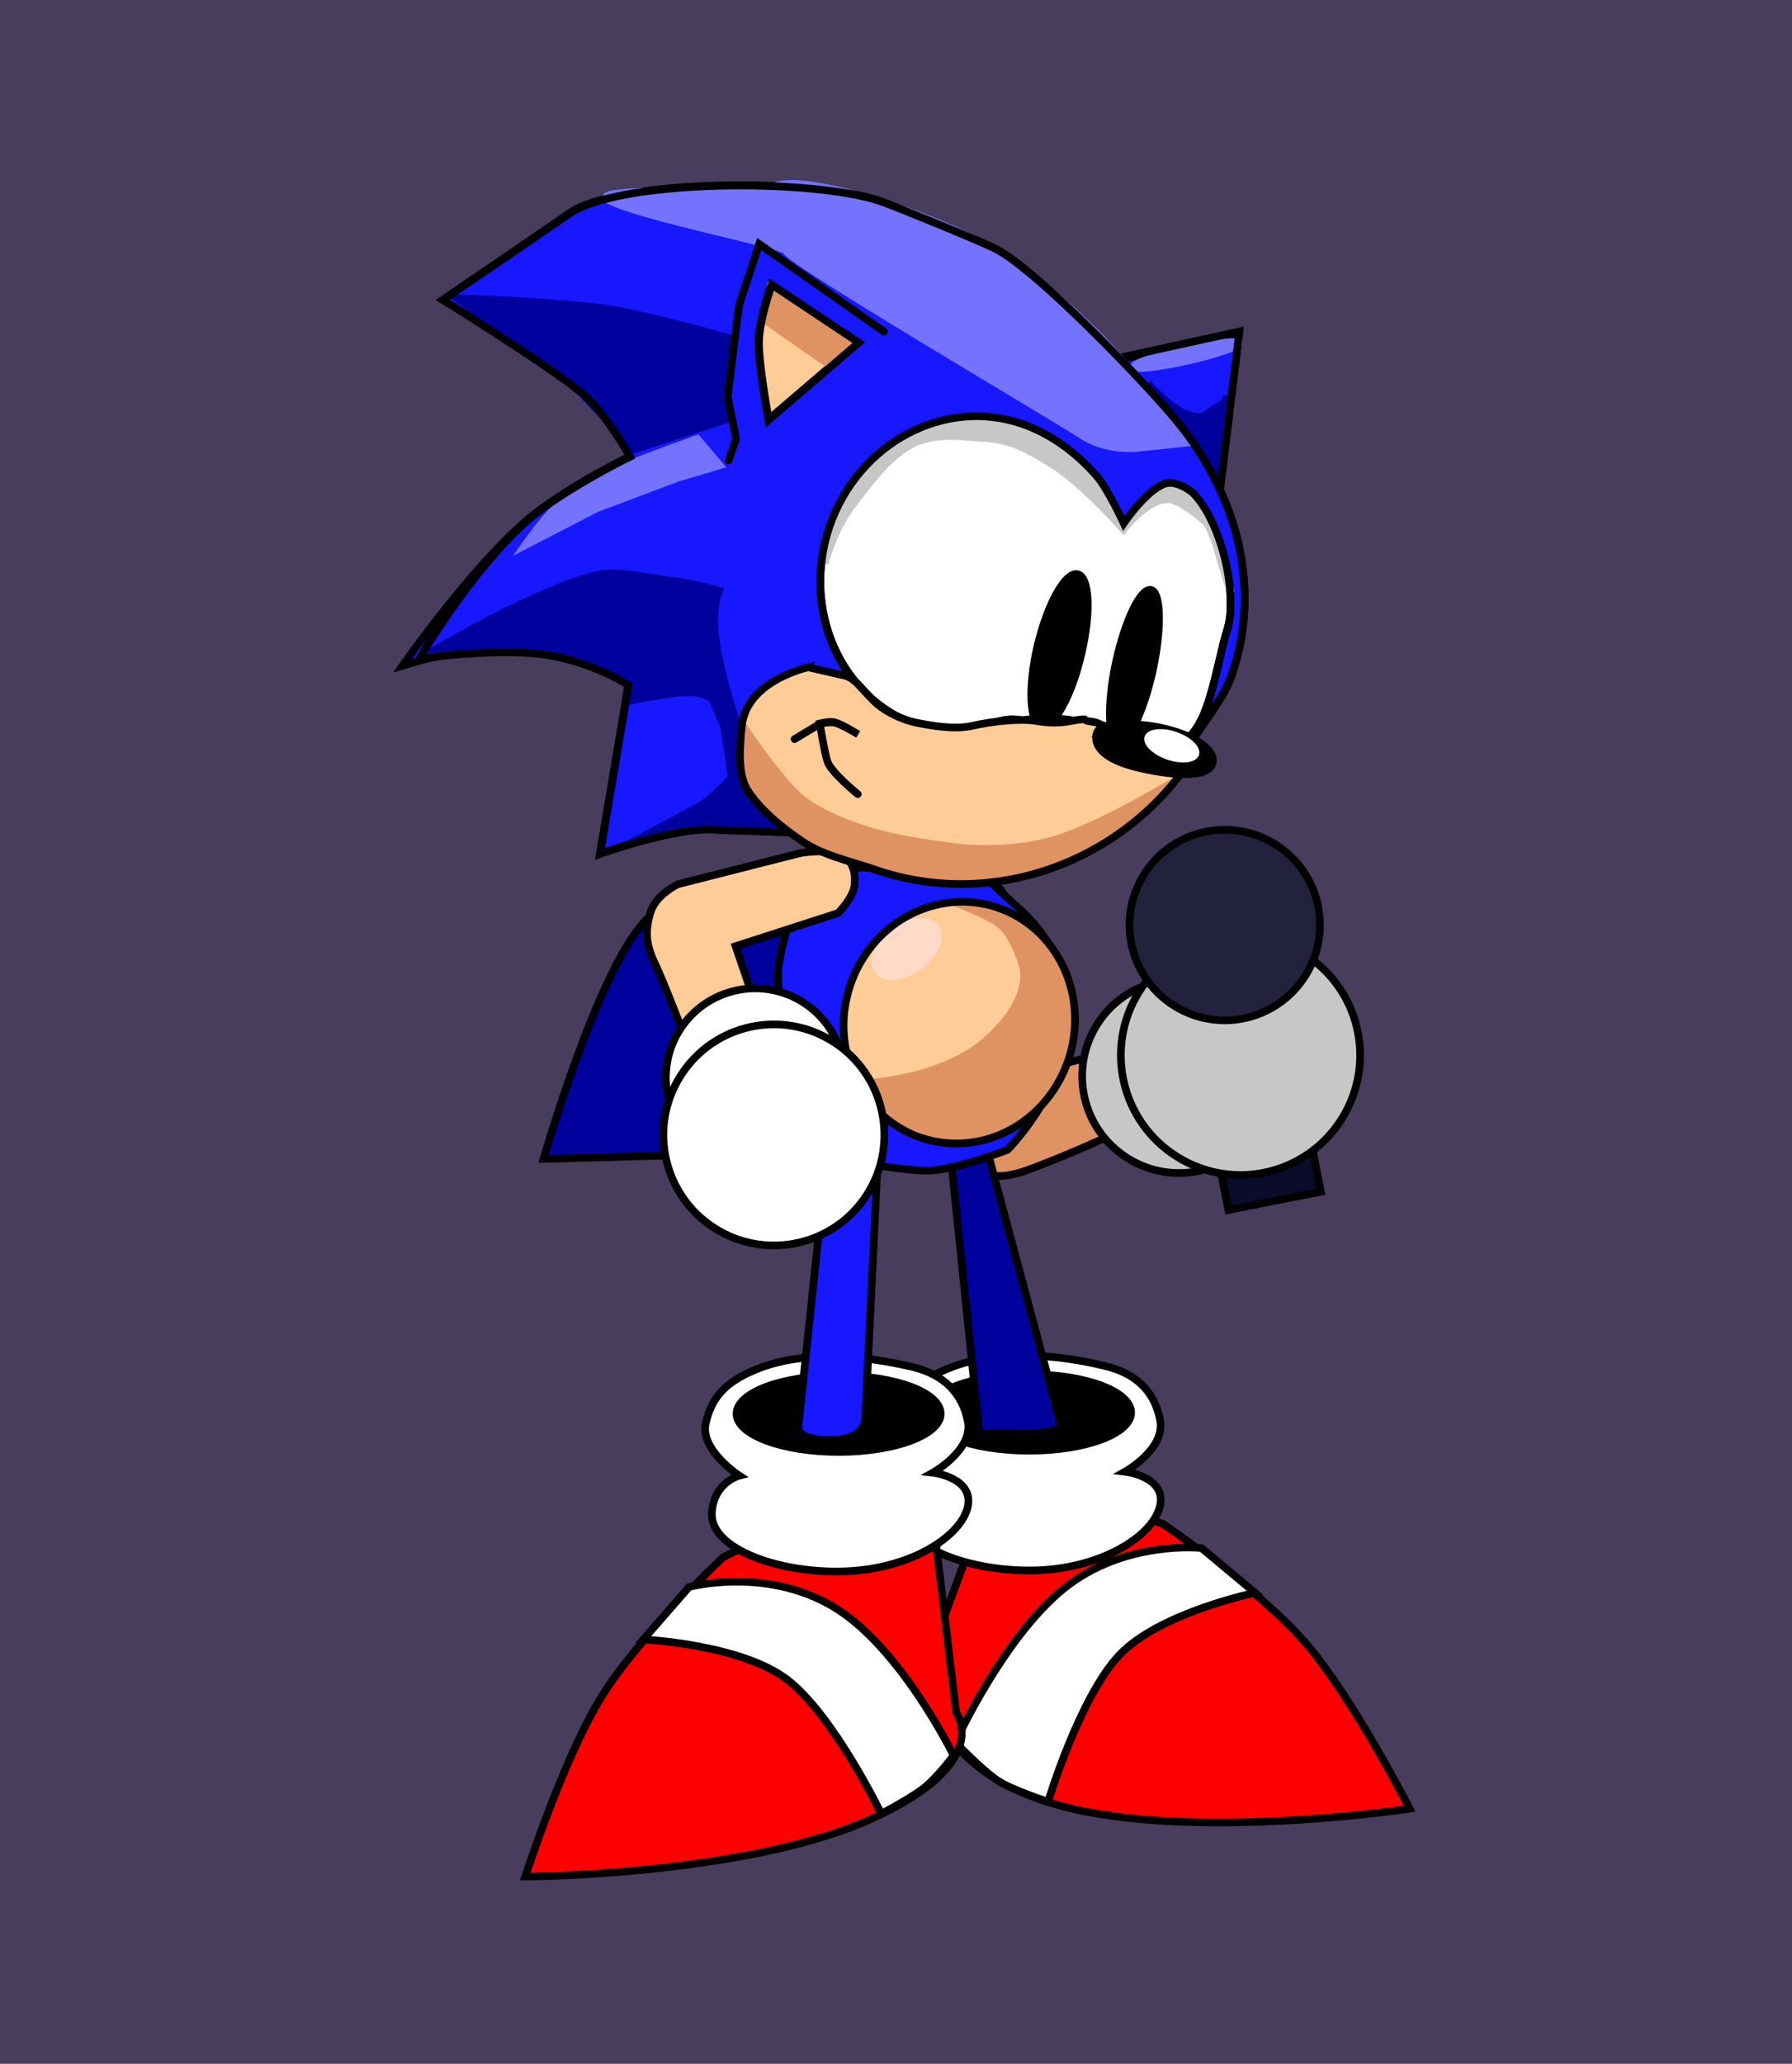<svg version="1.1" xmlns="http://www.w3.org/2000/svg" xmlns:xlink="http://www.w3.org/1999/xlink" width="705.706" height="812.312" viewBox="0,0,705.706,812.312"><rect x="0" y="0" width="705.706" height="812.312" fill="#333333" stroke="none"/><g transform="translate(112.853,226.156)"><g data-paper-data="{&quot;isPaintingLayer&quot;:true}" fill-rule="nonzero" stroke-linejoin="miter" stroke-miterlimit="10" stroke-dasharray="" stroke-dashoffset="0" style="mix-blend-mode: normal"><path d="M-112.853,586.156v-812.312h705.706v812.312z" fill-opacity="0.21" fill="#9966ff" stroke="none" stroke-width="NaN" stroke-linecap="butt"/><g stroke="#000000" stroke-width="3"><path d="M370.868,250.118l-14.902,-76.026l36.524,-7.143l14.818,75.973z" fill="#0b0b2c" stroke-linecap="butt"/><path d="M257.532,188.445c-1.429,-16.217 -0.767,-46.926 -0.767,-46.926c0,0 5.341,-22.719 17.701,-21.369c12.275,1.297 11.344,22.996 11.344,22.996l7.353,52.805l48.371,-12.714c0,0 17.975,-3.868 20.259,4.748c2.284,8.617 -13.186,21.122 -13.186,21.122c0,0 -25.465,13.221 -52.182,23.539c-10.916,4.267 -18.504,6.603 -29.086,-0.239c-8.091,-5.168 -8.463,-27.799 -9.808,-43.963z" fill="#df9363" stroke-linecap="round"/><path d="M331.245,229.745c-17.814,-11.12 -23.318,-34.596 -12.144,-52.495c11.173,-17.899 34.681,-23.265 52.495,-12.144c17.899,11.173 23.318,34.596 12.144,52.495c-11.173,17.899 -34.596,23.318 -52.495,12.144z" fill="#c7c7c7" stroke-linecap="butt"/><path d="M350.706,229.162c-22.055,-13.768 -28.781,-42.84 -15.013,-64.896c13.768,-22.055 42.84,-28.781 64.896,-15.013c22.14,13.821 28.781,42.84 15.013,64.896c-13.768,22.055 -42.755,28.834 -64.896,15.013z" fill="#c7c7c7" stroke-linecap="butt"/><path d="M349.593,169.76c-17.56,-10.961 -22.914,-34.109 -11.953,-51.668c10.961,-17.56 34.109,-22.914 51.668,-11.953c17.644,11.014 22.914,34.109 11.953,51.668c-10.961,17.56 -34.024,22.967 -51.668,11.953z" fill="#22223c" stroke-linecap="butt"/></g><g><g stroke="#000000" stroke-width="3"><g stroke-linecap="round"><path d="M345.1,373.648c0,0 37.6,25.353 56.3,46.972c18.6,21.521 40.9,65.152 40.9,65.152c0,0 -86,12.971 -137.9,-1.277c-51.9,-14.151 -53.9,-51.197 -53.9,-51.197l21.8,-59.157l30.2,-13.659z" fill="#ff0000"/><path d="M381.4,400.77c0,0 -37.8,7.861 -53.5,24.567c-15.7,16.706 -28,57.683 -28,57.683c0,0 -13.7,-4.422 -19.6,-8.156c-6.2,-4.029 -16.9,-15.231 -16.9,-15.231c0,0 18.6,-40.978 42.6,-60.435c23.9,-19.359 54.3,-16.018 54.3,-16.018z" fill="#ffffff"/></g><g><path d="M260,312.722c22.4,-9.434 50.4,-4.127 62.4,-1.179c12.1,2.85 19.5,10.023 21.6,21.324c2.2,11.301 -13.8,20.243 -13.8,20.243c0,0 16.2,1.867 13.8,13.266c-2.3,11.399 -21.8,24.469 -48,25.55c-25.4,0.983 -53.8,-8.648 -52.8,-23.289c0.8,-11.792 10.8,-14.347 10.8,-14.347c0,0 -15.6,-10.22 -13.2,-20.833c2.5,-10.613 8.3,-16.214 19.2,-20.735z" fill="#ffffff" stroke-linecap="round"/><path d="M292.4,344.855c-22.2,0 -40.2,-6.682 -40.2,-15.035c0,-8.254 18,-15.035 40.2,-15.035c22.3,0 40.2,6.78 40.2,15.035c0,8.353 -17.9,15.035 -40.2,15.035z" fill="#000000" stroke-linecap="butt"/></g><path d="M275.6,225.46l29.6,110.256c0,0 -4.2,2.457 -15,2.26c-10.8,-0.197 -17.4,0 -17.4,0l-11.3,-109.47z" fill="#00009c" stroke-linecap="round"/></g><g><path d="M219.8,226.836l-118.6,3.145c0,0 21.1,-73.603 39.9,-93.551c18.7,-19.948 79.3,-21.029 79.3,-21.029" fill="#00009c" stroke="#000000" stroke-width="3" stroke-linecap="round"/><path d="M210.1,228.211c0,0 -18.8,-53.654 -16.3,-74.094c1.8,-14.249 11.7,-38.718 11.7,-38.718h65.4l16,14.642c0,0 24.2,19.064 21.5,46.874c-2.6,27.81 -24.5,49.527 -24.5,49.527c0,0 -20.3,7.861 -30.8,8.156c-13.4,0.295 -43,-6.387 -43,-6.387z" fill="#1818ff" stroke="#000000" stroke-width="3" stroke-linecap="butt"/><g><path d="M309.7,165.124c5.2,25.55 -10.5,51.197 -35.1,57.388c-24.6,6.191 -48.8,-9.532 -54.1,-35.082c-5.2,-25.451 10.5,-51.197 35.1,-57.388c24.6,-6.093 48.8,9.532 54.1,35.082z" fill="#ffcb97" stroke="#000000" stroke-width="1.2" stroke-linecap="butt"/><path d="M256.8,138.886c2.4,4.422 -1.1,11.792 -8.1,16.509c-6.9,4.619 -14.5,4.815 -17,0.393c-2.4,-4.52 1.1,-11.89 8,-16.607c7,-4.619 14.6,-4.815 17.1,-0.295z" fill="#ffdbc7" stroke="#ffdbc7" stroke-width="1.2" stroke-linecap="butt"/><path d="M225.5,199.419c0,0 32.4,-0.59 50.7,-17.786c18.4,-17.197 12.4,-28.891 12.4,-28.891c0,0 -3.1,-9.925 -7.6,-13.856c-4.4,-3.931 -18.1,-8.942 -18.1,-8.942l14.3,0.688l12.6,6.289l12,12.382l6.8,16.312l0.5,22.209l-8.3,17l-11,9.729l-18.6,8.844l-14.4,-1.376l-19.2,-7.665z" fill="#df9363" stroke="#df9363" stroke-width="1.2" stroke-linecap="round"/><path d="M309.5,165.222c5.2,25.451 -10.4,51.197 -35,57.388c-24.7,6.093 -48.9,-9.532 -54.1,-35.082c-5.3,-25.55 10.4,-51.296 35,-57.388c24.6,-6.191 48.8,9.532 54.1,35.082z" fill="none" stroke="#000000" stroke-width="3" stroke-linecap="butt"/></g></g><g stroke="#000000" stroke-width="3"><g stroke-linecap="round"><path d="M212,367.064l43.2,9.63l8.5,71.244c0,0 15.2,19.948 -33.7,41.96c-49,22.11 -136,22.602 -136,22.602c0,0 15,-46.579 30,-70.753c14.9,-24.174 48,-55.03 48,-55.03z" fill="#ff0000"/><path d="M158.5,398.509c0,0 29.4,-8.058 56.2,7.37c26.8,15.526 48,58.961 48,58.961c0,0 -5,6.78 -10.5,11.792c-5.2,4.52 -18,11.104 -18,11.104c0,0 -18.7,-38.619 -36.9,-52.672c-18.2,-14.052 -56.8,-15.919 -56.8,-15.919z" fill="#ffffff"/></g><g><path d="M246.7,311.936c12,2.948 19.4,10.122 21.6,21.422c2.1,11.301 -13.8,20.145 -13.8,20.145c0,0 16.1,1.867 13.8,13.266c-2.4,11.497 -21.9,24.469 -48,25.55c-25.4,1.081 -53.8,-8.549 -52.8,-23.191c0.8,-11.89 10.8,-14.445 10.8,-14.445c0,0 -15.7,-10.22 -13.2,-20.735c2.4,-10.613 8.3,-16.214 19.2,-20.833c22.3,-9.434 50.3,-4.029 62.4,-1.179z" fill="#ffffff" stroke-linecap="round"/><path d="M217.4,345.347c-22.2,0 -40.2,-6.78 -40.2,-15.035c0,-8.353 18,-15.035 40.2,-15.035c22.3,0 40.2,6.682 40.2,15.035c0,8.254 -17.9,15.035 -40.2,15.035z" fill="#000000" stroke-linecap="butt"/></g><path d="M233,226.246l-5.1,105.834c0,0 0.5,8.353 -13.2,8.549c-13.6,0.197 -13.2,-4.815 -13.2,-4.815l12.5,-118.02" fill="#1818ff" stroke-linecap="round"/></g></g><g><g><g fill="#ffcb97" stroke="#000000" stroke-width="3" stroke-linecap="round"><path d="M184.525,168.859l-27.39,13.939c0,0 -8.842,-23.163 -12.29,-30.197c-3.329,-6.957 -3.698,-12.503 -1.538,-19.612c2.16,-7.109 10.913,-11.13 10.913,-11.13l48.398,-12.299c0,0 11.783,-1.805 16.133,0.843c4.33,2.551 5.306,6.637 4.941,11.623c-0.344,5.084 -6.499,11.208 -6.499,11.208l-40.366,13.035z"/></g><g fill="none" stroke="none" stroke-width="1" stroke-linecap="butt" font-family="sans-serif" font-weight="normal" font-size="12" text-anchor="start"><g/></g></g><g fill="#ffffff" stroke="#000000" stroke-width="3" stroke-linecap="butt"><path d="M165.622,227.717c-16.459,-10.488 -21.125,-32.295 -10.713,-48.635c10.509,-16.361 32.295,-21.125 48.656,-10.616c16.361,10.509 21.125,32.295 10.616,48.656c-10.412,16.34 -32.197,21.104 -48.558,10.595z"/><path d="M168.448,257.178c-20.258,-12.948 -26.13,-39.916 -13.161,-60.076c12.948,-20.258 39.916,-26.13 60.076,-13.161c20.258,12.948 26.13,39.916 13.182,60.174c-12.969,20.16 -39.937,26.032 -60.097,13.064z"/></g></g><g><g stroke-width="3"><path d="M366.962,-27.869l-45.956,-55.145l54.129,-11.964z" fill="#1818ff" stroke="#000000" stroke-linecap="round"/><path d="M353.719,-88.678c11.338,-2.477 20.712,-3.561 21.078,-2.313c0.267,1.236 -8.719,4.274 -20.068,6.851c-11.239,2.488 -20.712,3.561 -20.979,2.324c-0.267,-1.236 8.729,-4.373 19.968,-6.862z" fill="#7373ff" stroke="#7373ff" stroke-linecap="butt"/><path d="M367.137,-37.709l-27.966,-37.576c0,0 8.295,9.663 15.653,12.282c7.358,2.619 6.912,-0.65 11.36,-2.676c4.359,-2.137 4.356,-4.854 4.356,-4.854z" fill="#00009c" stroke="#00009c" stroke-linecap="round"/><path d="M367.049,-28.665l-45.956,-55.145l54.118,-11.865z" fill="none" stroke="#000000" stroke-linecap="round"/></g><path d="M135.219,-46.572c0,0 -9.862,-17.38 -18.342,-24.448c-13.631,-11.456 -55.375,-37.165 -55.375,-37.165c0,0 46.859,-31.877 49.164,-33.635c19.153,-14.094 96.852,-14.416 123.301,-5.175c6.11,2.079 39.61,15.817 45.511,18.88c16.742,8.78 59.615,53.526 71.572,68.319c22.686,27.943 33.313,64.018 21.079,99.394c-3.059,8.618 -10.237,17.186 -14.777,24.635c-1.719,2.829 -1.206,6.407 -2.165,7.81c-27.622,39.924 -78.165,57.714 -123.618,41.96c-10.661,-3.686 -21.895,-5.824 -30.429,-12.395c-0.464,-0.353 -30.459,-1.131 -31.96,-1.195c-15.418,-1.592 -45.806,9.458 -45.806,9.458l11.232,-66.572c0,0 -13.904,-8.971 -32.405,-11.807c-14.039,-2.245 -32.336,-1.438 -44.69,1.13c-4.328,0.933 -11.823,3.229 -11.823,3.229c0,0 31.403,-45.042 54.671,-61.803c16.395,-11.882 34.858,-20.619 34.858,-20.619z" fill="#1818ff" stroke="#000000" stroke-width="3" stroke-linecap="butt"/><path d="M167.301,47.894l9.11,7.74l1.933,25.463c0,0 4.273,7.813 7.06,10.835c2.776,3.122 9.65,7.397 9.65,7.397l-16.124,-0.664l-37.553,3.925c0,0 15.273,-8.081 21.596,-11.613c4.723,-2.701 12.266,-10.927 12.266,-10.927l-2.764,-19.719z" fill="#00009c" stroke="#00009c" stroke-width="3" stroke-linecap="round"/><path d="M190.938,-151.82c7.488,-7.729 60.428,8.546 85.78,23.2c15.892,9.189 29.425,21.54 38.812,30.417c15.015,14.425 23.092,26.076 23.092,26.076l16.602,20.132c0,0 -9.672,1.051 -20.151,2.113c-6.923,0.749 -15.694,-0.918 -21.695,-4.897c-9.461,-6.371 -114.474,-67.898 -116.667,-72.666c-1.141,-2.439 -56.801,-13.178 -69.742,-19.93c-7.901,-4.087 28.112,-3.151 29.336,-4.224c3.265,-3.163 31.786,2.786 34.631,-0.222z" fill="#7373ff" stroke="#7373ff" stroke-width="3" stroke-linecap="butt"/><path d="M171.183,-74.514l1.729,13.57l-36.714,11.864l-1.76,-3.211l-28.254,-29.459l-39.084,-27.027c0,0 41.093,1.393 59.694,4.24c16.215,2.585 47.434,11.445 47.434,11.445z" fill="#00009c" stroke="#00009c" stroke-width="3" stroke-linecap="round"/><path d="M213.86,-18.824c11.343,-32.758 45.321,-50.858 75.847,-40.263c10.275,3.542 20.665,10.619 29.413,20.734c4.203,4.787 10.548,18.461 10.548,18.461c0,0 8.332,-12.666 16.003,-15.647c4.205,-1.651 10.274,2.637 11.534,3.983c11.545,12.132 17.425,41.047 13.112,53.752c-1.892,5.325 -4.721,21.01 -8.154,30.291c-3.323,9.192 -7.251,11.98 -7.251,11.98c0,0 -22.552,-1.671 -41.253,-5.435c-11.897,-2.513 -23.546,-1.78 -26.284,-0.672c-12.307,4.886 -25.59,5.842 -38.771,1.276c-30.526,-10.595 -46.088,-45.703 -34.745,-78.46z" fill="#ffffff" stroke="#000000" stroke-width="3" stroke-linecap="butt"/><path d="M349.114,-29.326c-8.672,-2.562 -19.476,11.543 -19.476,11.543c0,0 -15.915,-18.145 -28.824,-26.102c-12.909,-7.956 -17.67,-9.485 -30.073,-10.143c-5.699,-0.324 -16.203,-1.779 -24.755,2.815c-10.053,5.435 -18.11,17.428 -22.068,22.325c-8.732,10.812 -11.961,24.642 -11.961,24.642l4.028,-19.276l15.499,-21.135c0,0 6.971,-6.679 11.341,-8.916c5.121,-2.657 16.678,-6.217 16.678,-6.217c0,0 13.348,-2.458 21.864,-1.221c8.406,1.325 18.109,7.32 18.109,7.32c0,0 7.371,4.33 10.91,7.837c2.709,2.812 8.148,7.333 11.435,12.221c2.512,3.696 3.522,8.234 3.522,8.234l4.237,5.395l12.751,-11.678c0,0 6.446,-2.813 9.871,-1.029c3.536,1.696 9.256,10.07 9.256,10.07c0,0 3.798,7.56 4.941,11.81c1.41,5.487 5.468,18.004 5.468,18.004c0,0 -4.343,-19.088 -7.244,-24.738c-1.738,-3.41 -12.361,-11.115 -14.559,-11.256" fill="#c7c7c7" stroke="#c7c7c7" stroke-width="3" stroke-linecap="round"/><path d="M213.893,-19.122c11.343,-32.758 45.31,-50.758 75.836,-40.164c10.275,3.542 20.764,10.63 29.512,20.745c4.103,4.776 10.46,18.351 10.46,18.351c0,0 8.431,-12.655 16.092,-15.537c4.205,-1.651 10.274,2.637 11.534,3.983c11.446,12.121 17.425,41.047 13.024,53.642c-1.793,5.336 -4.633,21.121 -8.066,30.401c-3.323,9.192 -7.24,11.881 -7.24,11.881c0,0 -24.066,-2.542 -42.668,-6.294c-11.996,-2.524 -22.132,-0.921 -24.869,0.187c-17.967,0.543 -25.69,5.831 -38.782,1.376c-30.526,-10.595 -46.088,-45.703 -34.833,-78.571z" fill="none" stroke="#000000" stroke-width="3" stroke-linecap="butt"/><path d="M174.071,-44.922l2.948,-8.529l-3.302,-16.66l4.426,-35.73l7.997,-24.272l49.132,34.468" fill="none" stroke="#000000" stroke-width="3" stroke-linecap="round"/><g stroke-width="3" stroke-linecap="round"><path d="M225.14,-91.326l-35.42,30.316c0,0 -4.037,-21.871 -3.861,-30.805c0.165,-8.835 4.962,-22.292 4.962,-22.292z" fill="#ffcb97" stroke="#000000"/><path d="M212.694,-83.336l-22.991,-16.005l1.043,-13.165l31.854,21.404z" fill="#df9363" stroke="#df9363"/><path d="M225.339,-91.304l-35.431,30.415c0,0 -4.026,-21.971 -3.861,-30.805c0.176,-8.934 5.073,-22.38 5.073,-22.38z" fill="none" stroke="#000000"/></g><path d="M168.85,24.624c1.329,11.715 7.018,29.542 7.018,29.542c0,0 -6.745,-6.374 -14.941,-7.777c-5.523,-1.009 -27.15,3.558 -27.15,3.558l-0.201,-1.833c0,0 2.267,-5.988 -1.402,-8.303c-5.46,-3.416 -29.511,-11.59 -29.511,-11.59l-43.465,0.962c0,0 39.592,-23.419 62.941,-29.004c7.75,-1.865 18.719,0.848 29.234,2.204c10.526,1.256 18.878,3.984 18.878,3.984c0,0 -2.819,6.431 -1.401,18.256z" fill="#00009c" stroke="#00009c" stroke-width="3" stroke-linecap="round"/><path d="M154.213,-38.149l-32.109,12.068l-28.262,14.603c0,0 7.275,-10.368 11.963,-14.582c4.346,-3.849 15.15,-9.705 15.15,-9.705c0,0 7.481,-4.913 12.437,-6.984c7.505,-3.301 28.334,-10.672 28.334,-10.672l8.815,10.424z" fill="#7373ff" stroke="#7373ff" stroke-width="3" stroke-linecap="round"/><path d="M135.296,-46.362c0,0 -9.763,-17.369 -18.331,-24.547c-13.642,-11.357 -55.375,-37.165 -55.375,-37.165c0,0 46.859,-31.877 49.153,-33.536c19.163,-14.193 96.951,-14.406 123.312,-5.274c6.198,2.189 39.61,15.817 45.511,18.88c16.731,8.879 59.703,53.636 71.66,68.429c22.598,27.832 33.224,63.908 20.979,99.383c-2.959,8.629 -10.137,17.196 -14.777,24.635c-1.719,2.829 -1.206,6.407 -2.055,7.722c-27.732,40.013 -78.165,57.714 -123.728,42.048c-10.562,-3.675 -21.895,-5.824 -30.33,-12.384c-0.564,-0.364 -30.558,-1.142 -32.049,-1.305c-15.33,-1.482 -45.806,9.458 -45.806,9.458l11.221,-66.472c0,0 -13.805,-8.96 -32.394,-11.906c-18.998,-2.891 -50.057,1.446 -50.057,1.446c0,0 25.035,-42.019 48.204,-58.791c16.494,-11.871 34.858,-20.619 34.858,-20.619z" fill="none" stroke="#000000" stroke-width="3" stroke-linecap="butt"/><path d="M311.407,-0.167c4.827,0.932 5.486,15.089 1.565,31.559c-3.821,16.481 -10.839,29.091 -15.667,28.158c-4.728,-0.921 -5.387,-15.078 -1.565,-31.559c3.921,-16.47 10.939,-29.08 15.667,-28.158z" fill="#000000" stroke="#000000" stroke-width="3" stroke-linecap="butt"/><path d="M340.403,6.035c3.932,0.834 4.293,14.958 0.77,31.472c-3.623,16.503 -9.746,29.211 -13.778,28.366c-3.932,-0.834 -4.293,-14.958 -0.77,-31.472c3.623,-16.503 9.746,-29.211 13.778,-28.366z" fill="#000000" stroke="#000000" stroke-width="3" stroke-linecap="butt"/><g><g><path d="M205.86,36.635c0,0 5.59,1.318 14.228,3.272c4.617,1.01 7.529,6.561 12.858,11.17c4.046,3.462 10.179,6.248 15.094,7.291c6.197,1.284 15.387,2.796 22.298,1.241c7.629,-1.677 12.053,-4.411 18.371,-3.315c10.769,1.786 20.74,0.768 25.864,0.828c0.984,1.114 3.755,0.614 5.844,1.748c2.564,1.388 6.428,1.008 10.206,1.422c6.384,0.5 13.331,1.363 18.347,3.322c5.502,2.113 7.026,10.228 6.783,10.604c-27.633,40.023 -78.165,57.714 -123.618,41.96c-10.661,-3.686 -21.895,-5.824 -30.44,-12.295c-0.088,-0.11 -13.142,-8.585 -19.759,-18.869c-4.382,-6.819 -2.797,-19.421 -2.264,-25.198c1.787,-18.113 26.186,-23.181 26.186,-23.181z" fill="#ffcb97" stroke="#000000" stroke-width="1.2" stroke-linecap="butt"/><path d="M324.441,103.777c0,0 -20.267,15.078 -50.524,15.78c-30.257,0.702 -49.459,-5.832 -62.971,-11.038c-13.424,-5.095 -24.54,-18.388 -28.558,-25.771c-4.029,-7.283 -2.083,-22.26 -2.083,-22.26c0,0 14.871,22.155 23.15,28.295c8.169,6.229 21.505,11.214 32.772,13.96c11.367,2.757 29.348,4.832 29.348,4.832c0,0 19.98,2.194 37.907,-3.484c18.015,-5.567 46.914,-23.219 46.914,-23.219z" fill="#df9363" stroke="#df9363" stroke-width="3" stroke-linecap="round"/><path d="M205.474,36.491c0,0 5.59,1.318 14.228,3.272c4.617,1.01 7.529,6.561 12.858,11.17c4.046,3.462 10.179,6.248 15.094,7.291c6.197,1.284 15.376,2.895 22.287,1.34c7.64,-1.777 18.736,-2.973 24.966,-1.987c10.758,1.885 14.146,-0.56 19.281,-0.599c0.984,1.114 3.755,0.614 5.844,1.748c2.553,1.487 6.418,1.107 10.206,1.422c6.373,0.599 12.144,5.76 17.16,7.719c5.403,2.102 8.202,5.93 7.97,6.207c-27.633,40.023 -78.165,57.714 -123.628,42.059c-10.661,-3.686 -21.895,-5.824 -30.429,-12.395c-0.088,-0.11 -13.152,-8.486 -19.759,-18.869c-4.382,-6.819 -2.797,-19.421 -2.264,-25.198c1.776,-18.014 26.186,-23.181 26.186,-23.181z" fill="none" stroke="#000000" stroke-width="3" stroke-linecap="butt"/></g><path d="M200.055,64.769l10.019,-6.043c0,0 3.93,-0.977 6.272,-0.317c2.629,0.792 8.763,4.483 8.763,4.483c0,0 -6.311,-3.912 -9.139,-4.726c-2.154,-0.538 -5.985,0.45 -5.985,0.45c0,0 1.793,11.162 2.99,14.915c1.43,4.382 11.966,12.883 11.966,12.883" fill="none" stroke="#000000" stroke-width="3" stroke-linecap="round"/></g><g stroke-linecap="butt"><path d="M318.987,62.736c1.088,-4.408 9.161,-3.722 17.499,-3.612c17.229,1.59 29.696,8.994 28.235,14.971c-1.472,6.076 -15.145,5.078 -27.914,2.267c-12.77,-2.81 -19.181,-7.639 -17.819,-13.626z" fill="#000000" stroke="#000000" stroke-width="3"/><path d="M350.295,62.552c5.524,1.914 9.339,5.653 8.437,8.371c-0.99,2.607 -6.191,3.244 -11.814,1.319c-5.524,-1.914 -9.339,-5.653 -8.437,-8.371c0.99,-2.607 6.191,-3.244 11.814,-1.319z" fill="#ffffff" stroke="#ffffff" stroke-width="1.2"/></g></g></g></g></svg>